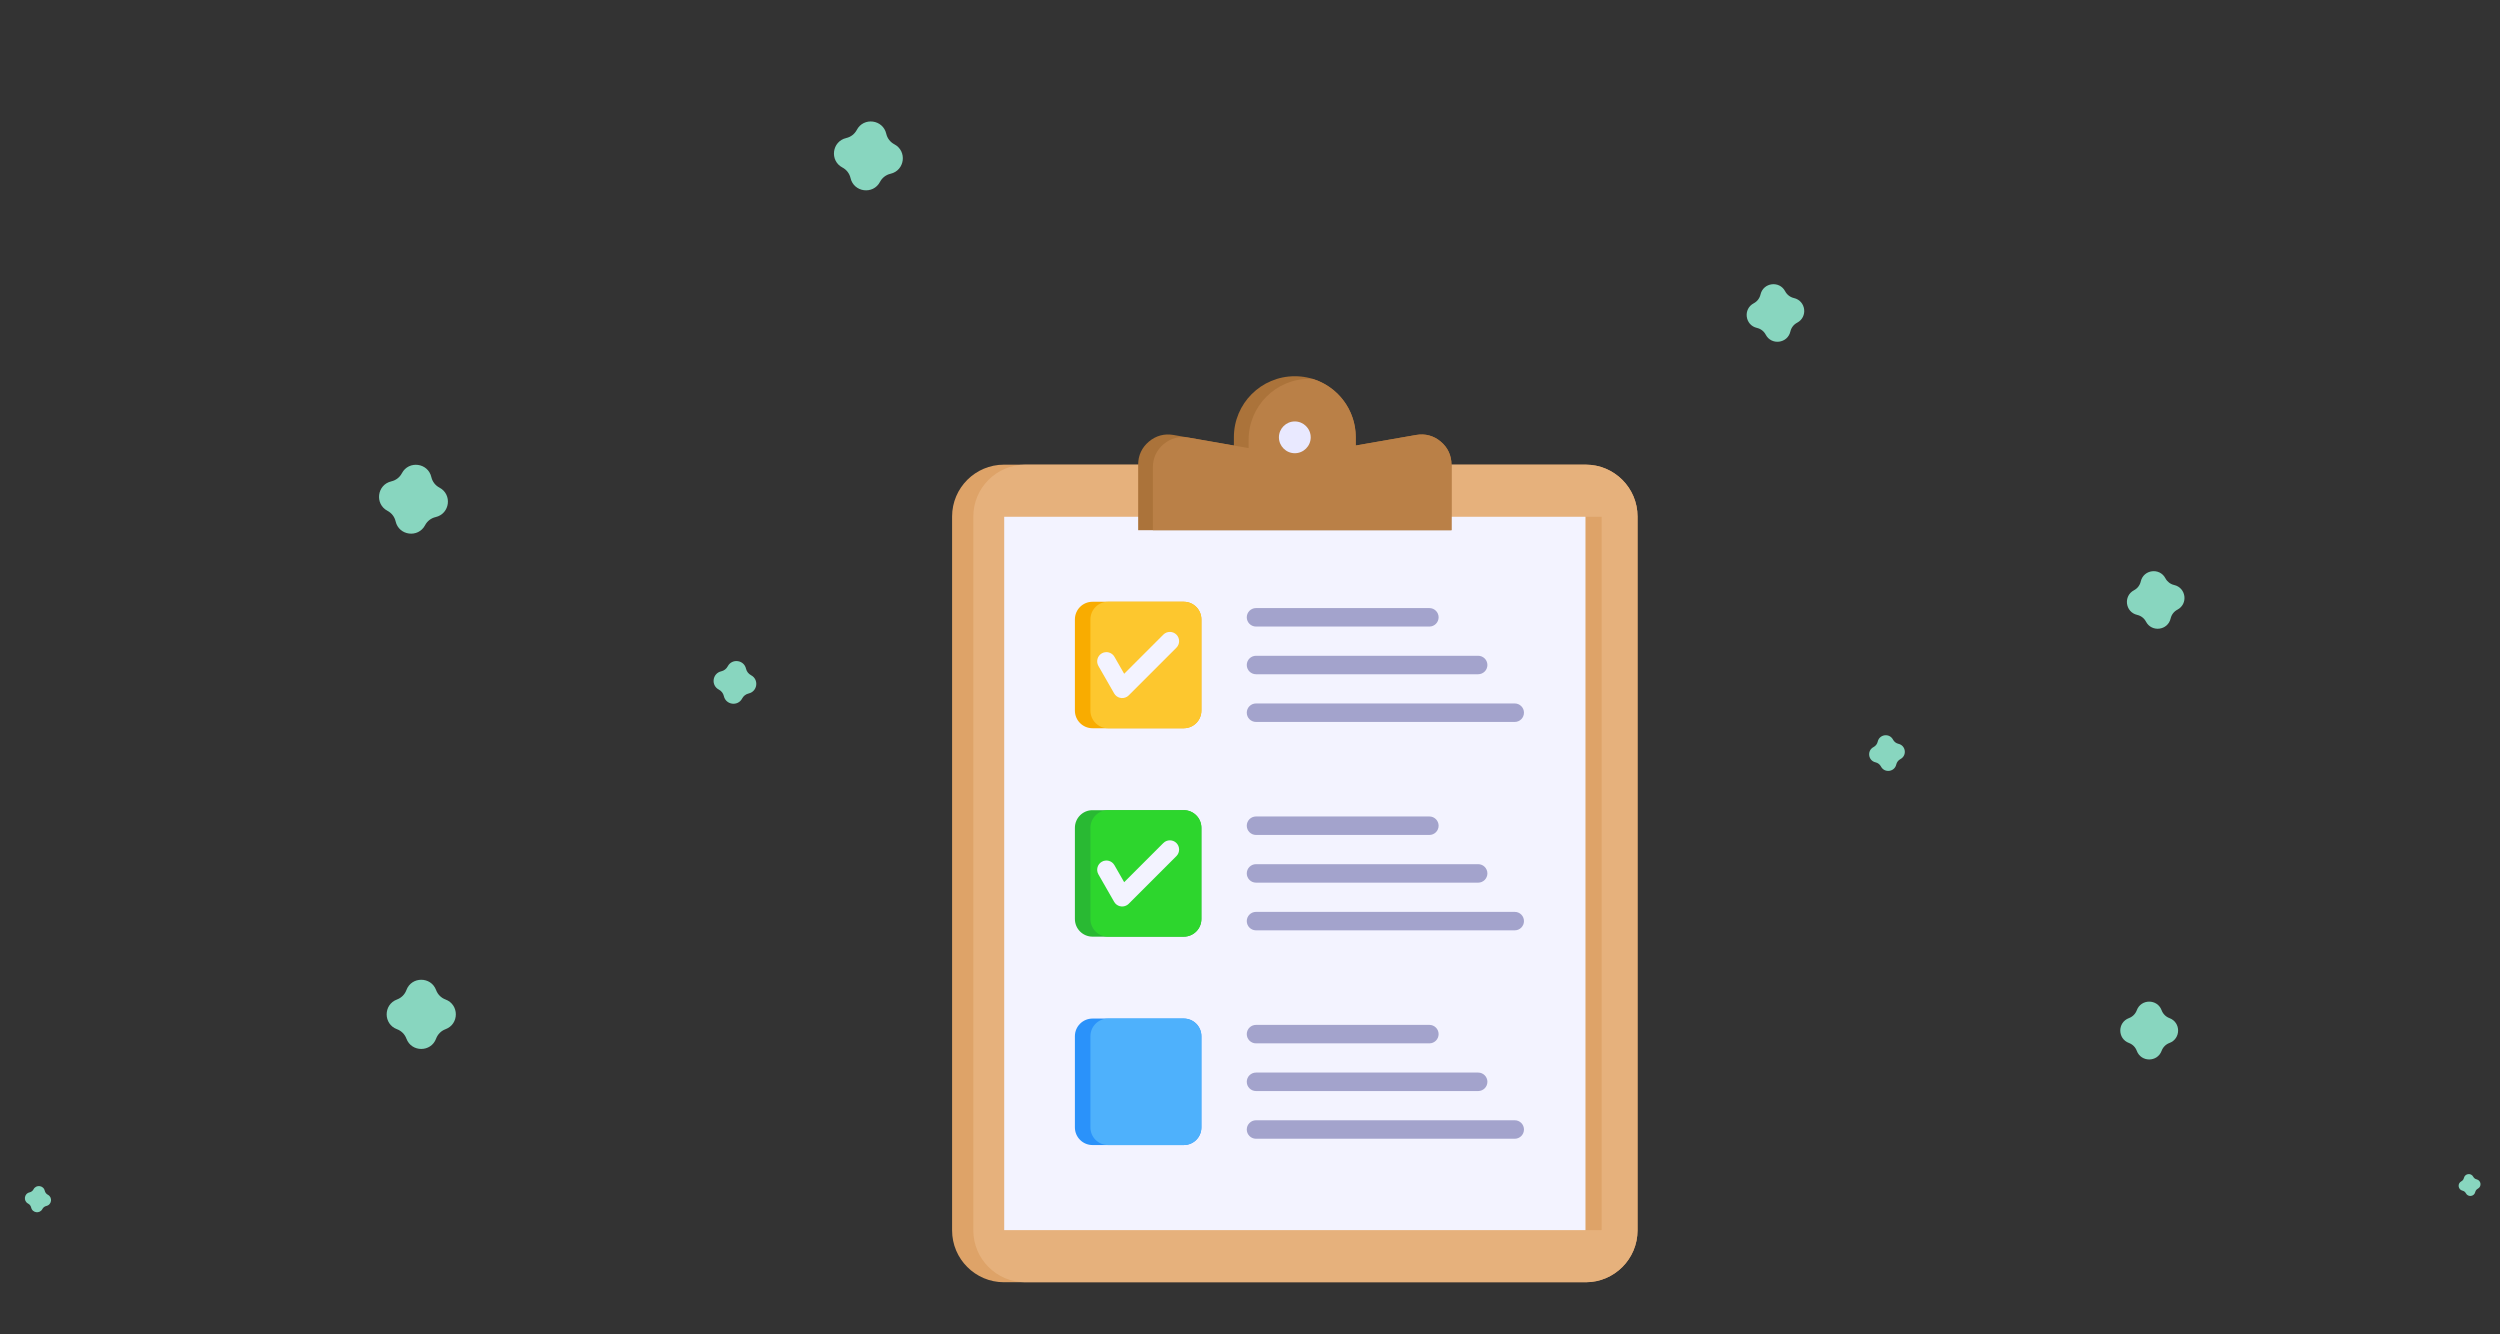 <svg width="148" height="79" viewBox="0 0 148 79" fill="none" xmlns="http://www.w3.org/2000/svg">
    <rect x="0" y="0" width="148" height="79" fill="#333333" stroke="none"/>
    <path fill-rule="evenodd" clip-rule="evenodd"
        d="M96.942 30.574C96.942 28.885 95.565 27.508 93.876 27.508H59.43C57.742 27.508 56.364 28.885 56.364 30.574V72.842C56.364 74.53 57.742 75.908 59.43 75.908H93.876C95.565 75.908 96.942 74.53 96.942 72.842V30.574H96.942Z"
        fill="#DEA368" />
    <path fill-rule="evenodd" clip-rule="evenodd"
        d="M96.942 30.574C96.942 28.885 95.565 27.508 93.876 27.508H60.687C58.998 27.508 57.621 28.885 57.621 30.574V72.842C57.621 74.53 58.998 75.908 60.687 75.908H93.876C95.565 75.908 96.942 74.53 96.942 72.842V30.574Z"
        fill="#E6B17C" />
    <path d="M93.858 30.593H94.817V72.823H93.858V30.593Z" fill="#DEA368" />
    <path d="M59.449 30.593H93.858V72.823H59.449V30.593Z" fill="#F3F3FF" />
    <path fill-rule="evenodd" clip-rule="evenodd"
        d="M76.653 22.273C78.645 22.273 80.26 23.888 80.26 25.88V26.375L83.836 25.75C84.373 25.656 84.873 25.791 85.291 26.142C85.709 26.493 85.927 26.962 85.927 27.508V31.389H67.379V27.508C67.379 26.962 67.597 26.493 68.015 26.142C68.433 25.791 68.933 25.656 69.471 25.75L73.046 26.375V25.88C73.046 23.888 74.661 22.273 76.653 22.273L76.653 22.273Z"
        fill="#AB733A" />
    <path fill-rule="evenodd" clip-rule="evenodd"
        d="M77.709 22.43C79.186 22.881 80.26 24.255 80.26 25.88V26.375L83.836 25.75C84.373 25.656 84.874 25.791 85.291 26.142C85.709 26.493 85.928 26.962 85.928 27.508V31.389H68.251V27.66C68.251 27.115 68.47 26.645 68.887 26.294C69.305 25.943 69.805 25.809 70.343 25.903L73.046 26.375L73.919 26.528V26.032C73.919 24.04 75.533 22.425 77.525 22.425C77.587 22.425 77.648 22.427 77.709 22.43Z"
        fill="#BA8047" />
    <path fill-rule="evenodd" clip-rule="evenodd"
        d="M76.653 26.831C77.171 26.831 77.594 26.408 77.594 25.89C77.594 25.372 77.171 24.949 76.653 24.949C76.135 24.949 75.712 25.372 75.712 25.89C75.712 26.408 76.135 26.831 76.653 26.831Z"
        fill="#E9E9FF" />
    <path fill-rule="evenodd" clip-rule="evenodd"
        d="M74.356 39.915C74.054 39.915 73.809 39.67 73.809 39.368C73.809 39.066 74.054 38.822 74.356 38.822H87.507C87.809 38.822 88.054 39.066 88.054 39.368C88.054 39.67 87.809 39.915 87.507 39.915H74.356ZM74.356 37.092C74.054 37.092 73.809 36.847 73.809 36.545C73.809 36.243 74.054 35.998 74.356 35.998H84.62C84.921 35.998 85.166 36.243 85.166 36.545C85.166 36.847 84.921 37.092 84.62 37.092H74.356ZM74.356 42.739C74.054 42.739 73.809 42.494 73.809 42.192C73.809 41.89 74.054 41.645 74.356 41.645H89.673C89.975 41.645 90.219 41.89 90.219 42.192C90.219 42.494 89.975 42.739 89.673 42.739H74.356Z"
        fill="#A3A3CC" />
    <path
        d="M70.079 35.624H64.677C64.101 35.624 63.634 36.091 63.634 36.668V42.069C63.634 42.645 64.101 43.112 64.677 43.112H70.079C70.655 43.112 71.122 42.645 71.122 42.069V36.668C71.122 36.091 70.655 35.624 70.079 35.624Z"
        fill="#F9AC00" />
    <path
        d="M70.079 35.624H65.596C65.02 35.624 64.553 36.091 64.553 36.668V42.069C64.553 42.645 65.02 43.112 65.596 43.112H70.079C70.655 43.112 71.122 42.645 71.122 42.069V36.668C71.122 36.091 70.655 35.624 70.079 35.624Z"
        fill="#FDC72E" />
    <path fill-rule="evenodd" clip-rule="evenodd"
        d="M65.025 39.423C64.876 39.161 64.966 38.828 65.228 38.678C65.49 38.528 65.824 38.619 65.974 38.88L66.551 39.888L68.87 37.569C69.084 37.356 69.43 37.356 69.644 37.569C69.857 37.783 69.857 38.129 69.644 38.343L66.819 41.167L66.819 41.167C66.785 41.2 66.747 41.23 66.704 41.254C66.442 41.404 66.108 41.313 65.958 41.051L65.025 39.423V39.423Z"
        fill="#F3F3FF" />
    <path
        d="M70.079 47.962H64.677C64.101 47.962 63.634 48.429 63.634 49.005V54.407C63.634 54.983 64.101 55.45 64.677 55.45H70.079C70.655 55.45 71.122 54.983 71.122 54.407V49.005C71.122 48.429 70.655 47.962 70.079 47.962Z"
        fill="#29B933" />
    <path
        d="M70.079 60.299H64.677C64.101 60.299 63.634 60.766 63.634 61.343V66.744C63.634 67.32 64.101 67.787 64.677 67.787H70.079C70.655 67.787 71.122 67.32 71.122 66.744V61.343C71.122 60.766 70.655 60.299 70.079 60.299Z"
        fill="#2A92FA" />
    <path fill-rule="evenodd" clip-rule="evenodd"
        d="M74.356 52.253C74.054 52.253 73.809 52.008 73.809 51.706C73.809 51.404 74.054 51.159 74.356 51.159H87.507C87.809 51.159 88.054 51.404 88.054 51.706C88.054 52.008 87.809 52.253 87.507 52.253H74.356ZM74.356 49.429C74.054 49.429 73.809 49.184 73.809 48.882C73.809 48.58 74.054 48.335 74.356 48.335H84.62C84.921 48.335 85.166 48.58 85.166 48.882C85.166 49.184 84.921 49.429 84.62 49.429H74.356ZM74.356 55.076C74.054 55.076 73.809 54.831 73.809 54.529C73.809 54.227 74.054 53.983 74.356 53.983H89.673C89.975 53.983 90.219 54.227 90.219 54.529C90.219 54.831 89.975 55.076 89.673 55.076H74.356Z"
        fill="#A3A3CC" />
    <path fill-rule="evenodd" clip-rule="evenodd"
        d="M74.356 64.59C74.054 64.59 73.809 64.345 73.809 64.043C73.809 63.741 74.054 63.496 74.356 63.496H87.507C87.809 63.496 88.054 63.741 88.054 64.043C88.054 64.345 87.809 64.59 87.507 64.59H74.356ZM74.356 61.767C74.054 61.767 73.809 61.522 73.809 61.22C73.809 60.918 74.054 60.673 74.356 60.673H84.62C84.921 60.673 85.166 60.918 85.166 61.22C85.166 61.522 84.921 61.767 84.62 61.767H74.356ZM74.356 67.414C74.054 67.414 73.809 67.169 73.809 66.867C73.809 66.565 74.054 66.32 74.356 66.32H89.673C89.975 66.32 90.219 66.565 90.219 66.867C90.219 67.169 89.975 67.414 89.673 67.414H74.356Z"
        fill="#A3A3CC" />
    <path
        d="M70.079 47.962H65.596C65.02 47.962 64.553 48.429 64.553 49.005V54.407C64.553 54.983 65.02 55.45 65.596 55.45H70.079C70.655 55.45 71.122 54.983 71.122 54.407V49.005C71.122 48.429 70.655 47.962 70.079 47.962Z"
        fill="#2DD62D" />
    <path
        d="M70.079 60.299H65.596C65.02 60.299 64.553 60.766 64.553 61.343V66.744C64.553 67.32 65.02 67.787 65.596 67.787H70.079C70.655 67.787 71.122 67.32 71.122 66.744V61.343C71.122 60.766 70.655 60.299 70.079 60.299Z"
        fill="#4EB1FC" />
    <path fill-rule="evenodd" clip-rule="evenodd"
        d="M65.025 51.761C64.876 51.499 64.966 51.165 65.228 51.015C65.49 50.865 65.824 50.956 65.974 51.218L66.551 52.226L68.87 49.907C69.084 49.694 69.43 49.694 69.644 49.907C69.857 50.121 69.857 50.467 69.644 50.681L66.819 53.505L66.819 53.504C66.785 53.538 66.747 53.568 66.704 53.592C66.442 53.742 66.108 53.651 65.958 53.389L65.025 51.761V51.761Z"
        fill="#F3F3FF" />
    <path
        d="M23.79 28.018C24.195 27.246 25.341 27.395 25.536 28.245C25.597 28.512 25.772 28.739 26.014 28.866C26.786 29.272 26.637 30.418 25.787 30.612C25.52 30.674 25.293 30.848 25.166 31.091C24.76 31.862 23.614 31.713 23.42 30.864C23.359 30.597 23.184 30.37 22.941 30.242C22.17 29.837 22.319 28.691 23.168 28.496C23.435 28.435 23.662 28.26 23.79 28.018Z"
        fill="#88D6BF" />
    <path
        d="M50.721 7.693C51.126 6.921 52.272 7.071 52.467 7.92C52.528 8.187 52.703 8.414 52.945 8.541C53.717 8.947 53.568 10.093 52.718 10.287C52.451 10.349 52.224 10.523 52.097 10.766C51.691 11.537 50.545 11.388 50.351 10.539C50.289 10.272 50.115 10.045 49.872 9.917C49.101 9.512 49.25 8.366 50.099 8.171C50.366 8.11 50.593 7.935 50.721 7.693Z"
        fill="#88D6BF" />
    <path
        d="M1.986 70.406C2.14 70.113 2.576 70.17 2.65 70.493C2.673 70.594 2.739 70.68 2.832 70.729C3.125 70.883 3.068 71.319 2.745 71.393C2.644 71.416 2.558 71.482 2.509 71.575C2.355 71.868 1.919 71.811 1.845 71.488C1.822 71.387 1.756 71.3 1.663 71.252C1.37 71.098 1.427 70.662 1.75 70.588C1.851 70.565 1.938 70.499 1.986 70.406Z"
        fill="#88D6BF" />
    <path
        d="M43.082 39.446C43.333 38.968 44.044 39.06 44.164 39.587C44.202 39.752 44.311 39.893 44.461 39.972C44.939 40.223 44.847 40.934 44.32 41.054C44.155 41.092 44.014 41.2 43.935 41.351C43.684 41.829 42.973 41.736 42.853 41.21C42.815 41.044 42.707 40.904 42.556 40.825C42.078 40.573 42.17 39.863 42.697 39.742C42.863 39.705 43.003 39.596 43.082 39.446Z"
        fill="#88D6BF" />
    <path
        d="M24.058 58.615C24.36 57.798 25.516 57.798 25.818 58.615C25.913 58.872 26.116 59.074 26.373 59.169C27.19 59.472 27.19 60.628 26.373 60.93C26.116 61.025 25.913 61.228 25.818 61.485C25.516 62.302 24.36 62.302 24.058 61.485C23.963 61.228 23.76 61.025 23.503 60.93C22.686 60.628 22.686 59.472 23.503 59.169C23.76 59.074 23.963 58.872 24.058 58.615Z"
        fill="#88D6BF" />
    <path
        d="M128.192 34.234C127.853 33.589 126.895 33.713 126.733 34.423C126.682 34.647 126.536 34.836 126.333 34.943C125.688 35.282 125.813 36.24 126.523 36.402C126.746 36.453 126.936 36.599 127.042 36.802C127.381 37.447 128.339 37.322 128.502 36.612C128.553 36.389 128.699 36.199 128.902 36.093C129.546 35.754 129.422 34.796 128.712 34.633C128.488 34.582 128.299 34.436 128.192 34.234Z"
        fill="#88D6BF" />
    <path
        d="M105.681 17.244C105.343 16.6 104.385 16.724 104.222 17.434C104.171 17.658 104.025 17.847 103.822 17.954C103.177 18.293 103.302 19.251 104.012 19.413C104.235 19.464 104.425 19.61 104.531 19.813C104.87 20.458 105.828 20.333 105.991 19.623C106.042 19.4 106.188 19.21 106.391 19.104C107.036 18.765 106.911 17.807 106.201 17.645C105.978 17.593 105.788 17.447 105.681 17.244Z"
        fill="#88D6BF" />
    <path
        d="M146.417 69.665C146.289 69.42 145.924 69.467 145.863 69.737C145.843 69.822 145.788 69.894 145.71 69.935C145.465 70.063 145.513 70.428 145.783 70.489C145.868 70.509 145.94 70.564 145.98 70.641C146.109 70.887 146.473 70.839 146.535 70.569C146.554 70.484 146.61 70.412 146.687 70.372C146.932 70.243 146.885 69.879 146.615 69.817C146.53 69.797 146.458 69.742 146.417 69.665Z"
        fill="#88D6BF" />
    <path
        d="M112.066 43.786C111.856 43.386 111.262 43.464 111.161 43.904C111.13 44.042 111.039 44.16 110.914 44.226C110.514 44.436 110.591 45.029 111.031 45.13C111.17 45.162 111.287 45.252 111.353 45.378C111.563 45.778 112.157 45.7 112.258 45.26C112.289 45.122 112.38 45.005 112.506 44.938C112.905 44.728 112.828 44.135 112.388 44.034C112.25 44.002 112.132 43.912 112.066 43.786Z"
        fill="#88D6BF" />
    <path
        d="M127.968 59.809C127.716 59.126 126.75 59.126 126.497 59.809C126.417 60.023 126.248 60.193 126.033 60.272C125.35 60.525 125.35 61.491 126.033 61.744C126.248 61.823 126.417 61.993 126.497 62.208C126.75 62.891 127.716 62.891 127.968 62.208C128.048 61.993 128.217 61.823 128.432 61.744C129.115 61.491 129.115 60.525 128.432 60.272C128.217 60.193 128.048 60.023 127.968 59.809Z"
        fill="#88D6BF" />
</svg>
